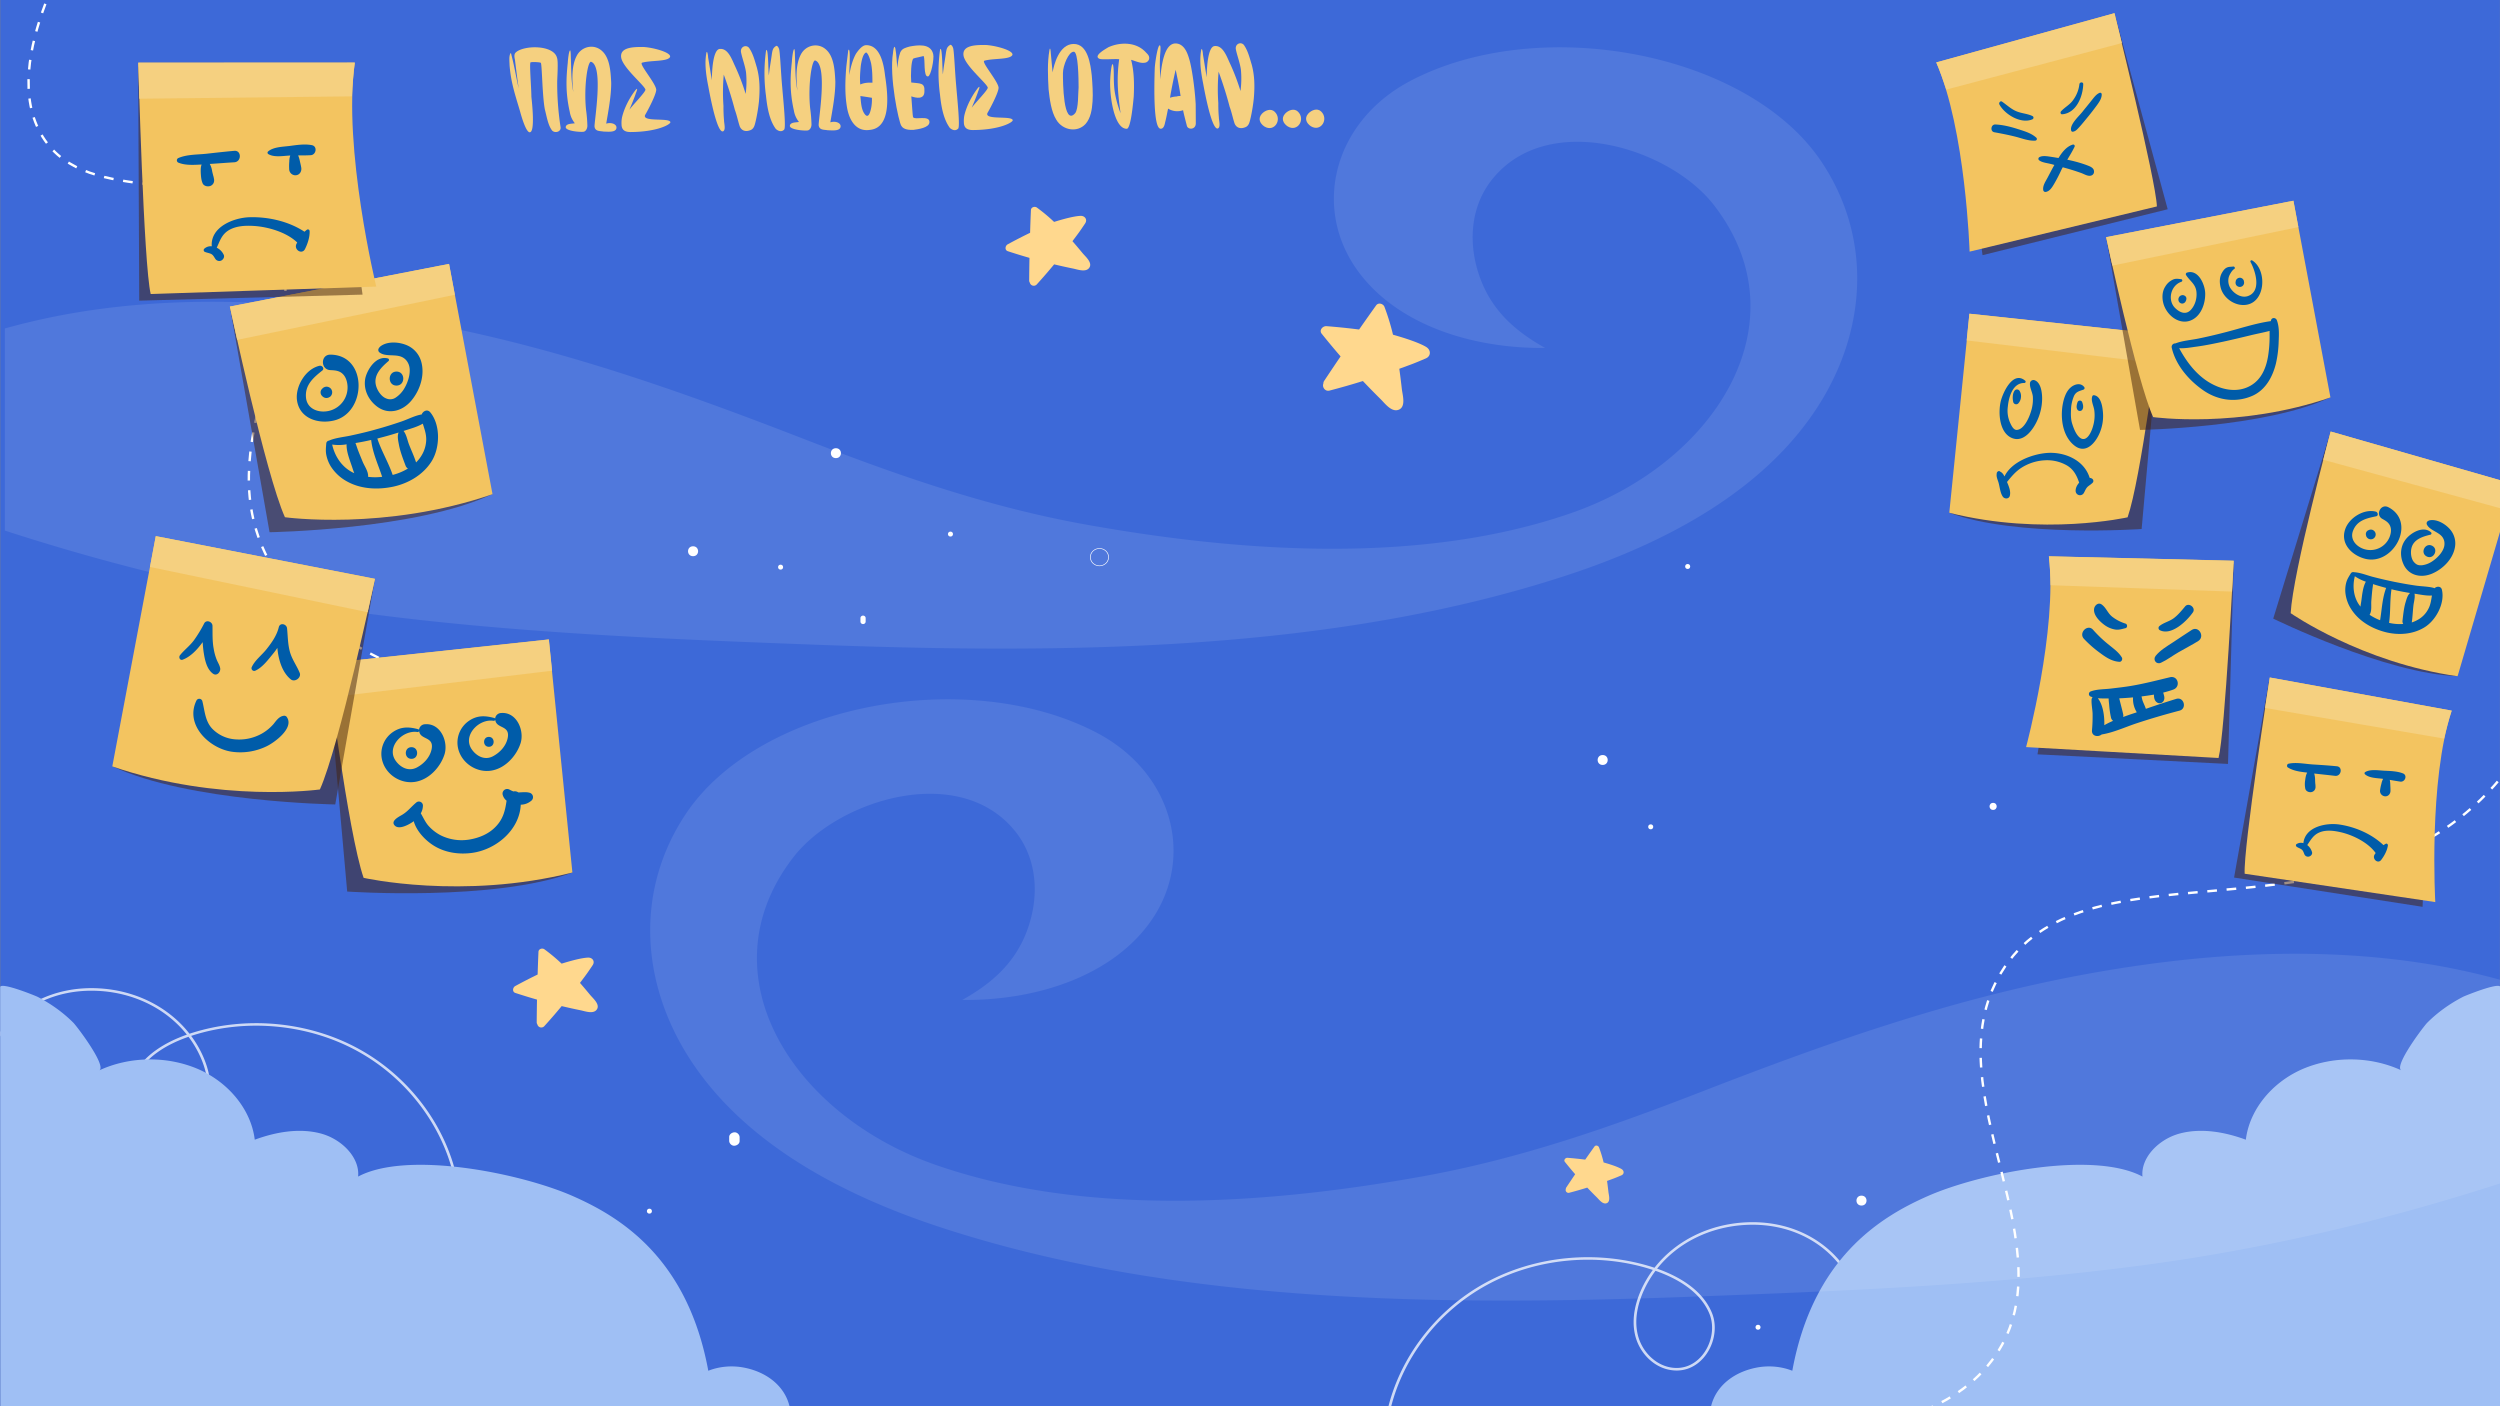 <?xml version="1.0" encoding="UTF-8" standalone="no"?>
<svg
   width="2400"
   height="1350"
   viewBox="0 0 2400 1350"
   version="1.1"
   id="svg8255"
   sodipodi:docname="background.svg"
   inkscape:version="1.2.1 (9c6d41e410, 2022-07-14)"
   xmlns:inkscape="http://www.inkscape.org/namespaces/inkscape"
   xmlns:sodipodi="http://sodipodi.sourceforge.net/DTD/sodipodi-0.dtd"
   xmlns:xlink="http://www.w3.org/1999/xlink"
   xmlns="http://www.w3.org/2000/svg"
   xmlns:svg="http://www.w3.org/2000/svg"
   xmlns:rdf="http://www.w3.org/1999/02/22-rdf-syntax-ns#"
   xmlns:cc="http://creativecommons.org/ns#"
   xmlns:dc="http://purl.org/dc/elements/1.1/">
  <rect x="0" y="0" width="2400" height="1350" fill="#808080" stroke="none"/>
  <sodipodi:namedview
     id="namedview8257"
     pagecolor="#ffffff"
     bordercolor="#000000"
     borderopacity="0.25"
     inkscape:showpageshadow="2"
     inkscape:pageopacity="0.0"
     inkscape:pagecheckerboard="0"
     inkscape:deskcolor="#d1d1d1"
     showgrid="false"
     inkscape:zoom="0.41650132"
     inkscape:cx="1122.4454"
     inkscape:cy="698.67726"
     inkscape:window-width="1920"
     inkscape:window-height="1017"
     inkscape:window-x="-8"
     inkscape:window-y="-8"
     inkscape:window-maximized="1"
     inkscape:current-layer="svg8255"
     showguides="false" />
  <defs
     id="defs7580">
    <clipPath
       id="clip-path">
      <rect
         x="2.568"
         y="-4.19"
         width="2044.233"
         height="1429.713"
         style="fill:none"
         id="rect7527" />
    </clipPath>
    <linearGradient
       id="_ÂÁ_Ï_ÌÌ_È_ËÂÌÚ_30"
       x1="973.728"
       y1="217.111"
       x2="1279.897"
       y2="405.211"
       gradientUnits="userSpaceOnUse">
      <stop
         offset="0.161"
         stop-color="#772d28"
         id="stop7536" />
      <stop
         offset="0.345"
         stop-color="#8e3930"
         id="stop7538" />
      <stop
         offset="1"
         stop-color="#d2603c"
         id="stop7540" />
    </linearGradient>
    <linearGradient
       id="_ÂÁ_Ï_ÌÌ_È_ËÂÌÚ_33"
       x1="975.558"
       y1="312.902"
       x2="1143.385"
       y2="444.727"
       gradientUnits="userSpaceOnUse">
      <stop
         offset="0.013"
         stop-color="#772d28"
         id="stop7543" />
      <stop
         offset="0.155"
         stop-color="#7d302a"
         id="stop7545" />
      <stop
         offset="0.592"
         stop-color="#8a372e"
         id="stop7547" />
      <stop
         offset="1"
         stop-color="#8e3930"
         id="stop7549" />
    </linearGradient>
    <linearGradient
       id="_ÂÁ_Ï_ÌÌ_È_ËÂÌÚ_30-2"
       x1="828.738"
       y1="472.541"
       x2="1247.884"
       y2="730.049"
       xlink:href="#_%C3%82%C3%81_%C3%8F_%C3%8C%C3%8C_%C3%88_%C3%8B%C3%82%C3%8C%C3%9A_30" />
    <linearGradient
       id="_ÂÁ_Ï_ÌÌ_È_ËÂÌÚ_30-3"
       x1="937.975"
       y1="496.495"
       x2="737.896"
       y2="766.158"
       xlink:href="#_%C3%82%C3%81_%C3%8F_%C3%8C%C3%8C_%C3%88_%C3%8B%C3%82%C3%8C%C3%9A_30" />
    <linearGradient
       id="_ÂÁ_Ï_ÌÌ_È_ËÂÌÚ_12"
       x1="1231.567"
       y1="673.644"
       x2="1270.831"
       y2="1060.539"
       gradientUnits="userSpaceOnUse">
      <stop
         offset="0.267"
         stop-color="#bb492f"
         id="stop7554" />
      <stop
         offset="0.813"
         stop-color="#a03c2b"
         id="stop7556" />
    </linearGradient>
    <linearGradient
       id="_ÂÁ_Ï_ÌÌ_È_ËÂÌÚ_10"
       x1="886.21"
       y1="1079.295"
       x2="886.21"
       y2="558.349"
       gradientUnits="userSpaceOnUse">
      <stop
         offset="0.183"
         stop-color="#bb492f"
         id="stop7559" />
      <stop
         offset="0.813"
         stop-color="#d2603c"
         id="stop7561" />
    </linearGradient>
    <linearGradient
       id="_ÂÁ_Ï_ÌÌ_È_ËÂÌÚ_10-2"
       x1="664.554"
       y1="1079.36"
       x2="664.554"
       y2="558.349"
       xlink:href="#_%C3%82%C3%81_%C3%8F_%C3%8C%C3%8C_%C3%88_%C3%8B%C3%82%C3%8C%C3%9A_10" />
    <linearGradient
       id="_ÂÁ_Ï_ÌÌ_È_ËÂÌÚ_12-2"
       x1="-2274.331"
       y1="-526.582"
       x2="-1997.934"
       y2="-526.582"
       gradientTransform="rotate(136.212,-523.831,697.567)"
       xlink:href="#_%C3%82%C3%81_%C3%8F_%C3%8C%C3%8C_%C3%88_%C3%8B%C3%82%C3%8C%C3%9A_12" />
    <linearGradient
       id="_ÂÁ_Ï_ÌÌ_È_ËÂÌÚ_12-3"
       x1="1105.355"
       y1="554.34"
       x2="1383.499"
       y2="554.34"
       xlink:href="#_%C3%82%C3%81_%C3%8F_%C3%8C%C3%8C_%C3%88_%C3%8B%C3%82%C3%8C%C3%9A_12" />
    <linearGradient
       id="_ÂÁ_Ï_ÌÌ_È_ËÂÌÚ_12-4"
       x1="1230.059"
       y1="673.569"
       x2="1269.397"
       y2="1061.191"
       xlink:href="#_%C3%82%C3%81_%C3%8F_%C3%8C%C3%8C_%C3%88_%C3%8B%C3%82%C3%8C%C3%9A_12" />
    <linearGradient
       id="_ÂÁ_Ï_ÌÌ_È_ËÂÌÚ_10-3"
       x1="884.053"
       y1="1079.983"
       x2="884.053"
       y2="558.057"
       xlink:href="#_%C3%82%C3%81_%C3%8F_%C3%8C%C3%8C_%C3%88_%C3%8B%C3%82%C3%8C%C3%9A_10" />
    <linearGradient
       id="_ÂÁ_Ï_ÌÌ_È_ËÂÌÚ_7"
       x1="762.545"
       y1="654.629"
       x2="1312.05"
       y2="246.048"
       gradientUnits="userSpaceOnUse">
      <stop
         offset="0.28"
         stop-color="#e27244"
         id="stop7569" />
      <stop
         offset="0.813"
         stop-color="#f2794e"
         id="stop7571" />
    </linearGradient>
    <radialGradient
       id="radial-gradient"
       cx="223.351"
       cy="411"
       r="59.925"
       gradientTransform="matrix(1,0,0,-1,0,1422)"
       gradientUnits="userSpaceOnUse">
      <stop
         offset="0"
         stop-color="#ff6163"
         id="stop7574" />
      <stop
         offset="1"
         stop-color="#c62020"
         id="stop7576" />
    </radialGradient>
    <radialGradient
       id="radial-gradient-2"
       cx="160.069"
       cy="217.826"
       r="67.136"
       xlink:href="#radial-gradient" />
  </defs>
  <title
     id="title7582">sinaisthimata-2</title>
  <rect
     x="0.255"
     y="-0.268"
     width="2399.657"
     height="1351.246"
     style="fill:#3d69d8;stroke-width:1.056"
     id="rect7584" />
  <g
     clip-path="url(#clip-path)"
     id="g7626"
     transform="matrix(1.174,0,0,0.951,-2.806,-0.063)">
    <g
       style="opacity:0.75"
       id="g7588">
      <path
         d="m 375.321,1191.23 c -0.028,0.01 -0.056,0.016 -0.085,0.023 a 1.117,1.117 0 0 1 -1.298,-1.005 c -9.342,-53.599 -39.01,-101.887 -79.36,-129.168 -40.35,-27.283 -90.793,-33.201 -134.901,-15.705 -0.324,0.126 -0.649,0.257 -0.977,0.389 a 116.024,116.024 0 0 1 9.168,19.065 c 4.385,11.711 8.848,29.44 5.208,47.397 -3.439,16.977 -14.336,30.773 -27.134,34.172 -10.688,2.896 -20.699,-1.091 -28.189,-11.232 -9.16,-12.401 -12.222,-31.246 -7.446,-45.824 7.855,-23.976 27.997,-37.489 44.882,-44.844 -16.714,-26.029 -43.119,-42.428 -72.845,-44.197 -35.113,-2.091 -65.965,17.166 -82.534,51.513 a 1.014,1.014 0 0 1 -1.499,0.487 1.422,1.422 0 0 1 -0.414,-1.762 c 16.988,-35.214 48.601,-54.96 84.558,-52.822 30.632,1.825 57.822,18.859 74.9,45.863 0.545,-0.227 1.085,-0.444 1.621,-0.657 44.735,-17.636 95.813,-11.733 136.701,15.915 40.888,27.648 70.951,76.577 80.418,130.891 a 1.325,1.325 0 0 1 -0.772,1.502 z M 156.545,1046.665 c -16.563,7.107 -36.53,20.24 -44.186,43.605 -4.496,13.725 -1.595,31.491 7.055,43.2 6.931,9.385 16.176,13.08 26.033,10.41 11.993,-3.302 22.238,-16.212 25.489,-32.253 3.498,-17.257 -0.834,-34.408 -5.083,-45.758 a 113.178,113.178 0 0 0 -9.309,-19.203 z"
         style="fill:#ffffff"
         id="path7586" />
    </g>
    <g
       style="opacity:0.75"
       id="g7592">
      <path
         d="m 1136.557,1425.978 c 9.467,-54.313 39.53,-103.243 80.418,-130.891 40.888,-27.648 91.966,-33.55 136.701,-15.915 0.536,0.213 1.076,0.43 1.621,0.657 17.078,-27.004 44.268,-44.038 74.9,-45.863 35.958,-2.138 67.57,17.608 84.558,52.822 a 1.422,1.422 0 0 1 -0.414,1.762 1.014,1.014 0 0 1 -1.499,-0.487 c -16.569,-34.347 -47.422,-53.604 -82.534,-51.513 -29.726,1.769 -56.131,18.168 -72.845,44.197 16.884,7.355 37.027,20.868 44.882,44.844 4.776,14.579 1.714,33.424 -7.446,45.824 -7.49,10.141 -17.501,14.128 -28.189,11.232 -12.798,-3.398 -23.695,-17.195 -27.134,-34.172 -3.64,-17.957 0.823,-35.686 5.208,-47.397 a 116.028,116.028 0 0 1 9.168,-19.065 c -0.328,-0.132 -0.653,-0.263 -0.977,-0.389 -44.107,-17.496 -94.551,-11.579 -134.901,15.705 -40.351,27.28 -70.019,75.569 -79.361,129.168 a 1.117,1.117 0 0 1 -1.298,1.005 c -0.028,-0.01 -0.057,-0.014 -0.085,-0.023 a 1.325,1.325 0 0 1 -0.772,-1.502 z m 210.239,-123.859 c -4.25,11.35 -8.581,28.501 -5.083,45.758 3.252,16.041 13.497,28.952 25.49,32.253 9.857,2.67 19.102,-1.025 26.034,-10.41 8.65,-11.709 11.551,-29.476 7.055,-43.2 -7.656,-23.365 -27.623,-36.497 -44.186,-43.605 a 113.18,113.18 0 0 0 -9.309,19.204 z"
         style="fill:#ffffff"
         id="path7590" />
    </g>
    <path
       d="m 901.443,571.556 c -4.256,0 -7.719,-4.07 -7.719,-9.071 0,-5.001 3.463,-9.071 7.719,-9.071 4.256,0 7.718,4.069 7.718,9.071 0,5.002 -3.463,9.071 -7.718,9.071 z m 0,-17.521 c -3.964,0 -7.189,3.79 -7.189,8.449 0,4.659 3.225,8.449 7.189,8.449 3.964,0 7.189,-3.79 7.189,-8.449 0,-4.659 -3.225,-8.449 -7.189,-8.449 z"
       style="fill:#ffffff"
       id="path7594" />
    <path
       d="m 685.928,452.517 c -5.481,0 -5.49,10.012 0,10.012 5.482,0 5.49,-10.012 0,-10.012 z"
       style="fill:#ffffff"
       id="path7596" />
    <path
       d="m 569.121,551.51 c -5.481,0 -5.49,10.012 0,10.012 5.481,-3e-4 5.49,-10.012 0,-10.012 z"
       style="fill:#ffffff"
       id="path7598" />
    <path
       d="m 602.925,1143.093 a 4.761,4.761 0 0 0 -4.259,5.006 v 3.552 c 0,2.618 1.959,5.127 4.259,5.006 a 4.761,4.761 0 0 0 4.259,-5.006 v -3.552 c 0,-2.618 -1.959,-5.127 -4.259,-5.006 z"
       style="fill:#ffffff"
       id="path7600" />
    <path
       d="m 1524.566,1207.021 c -5.481,0 -5.49,10.012 0,10.012 5.481,0 5.49,-10.012 0,-10.012 z"
       style="fill:#ffffff"
       id="path7602" />
    <path
       d="m 1312.925,762.24 c -5.481,0 -5.49,10.012 0,10.012 5.481,4e-4 5.49,-10.012 0,-10.012 z"
       style="fill:#ffffff"
       id="path7604" />
    <path
       d="m 1352.208,832.222 c -2.741,0 -2.745,5.006 0,5.006 2.741,0 2.745,-5.006 0,-5.006 z"
       style="fill:#ffffff"
       id="path7606" />
    <path
       d="m 1632.203,810.526 c -3.9,0 -3.907,7.124 0,7.124 3.9,10e-5 3.907,-7.124 0,-7.124 z"
       style="fill:#ffffff"
       id="path7608" />
    <path
       d="m 1439.956,1337.378 c -2.741,0 -2.745,5.006 0,5.006 2.741,0 2.745,-5.006 0,-5.006 z"
       style="fill:#ffffff"
       id="path7610" />
    <path
       d="m 533.424,1220.178 c -2.741,0 -2.745,5.006 0,5.006 2.741,0 2.745,-5.006 0,-5.006 z"
       style="fill:#ffffff"
       id="path7612" />
    <path
       d="m 779.603,536.705 c -2.741,0 -2.745,5.006 0,5.006 2.741,0 2.745,-5.006 0,-5.006 z"
       style="fill:#ffffff"
       id="path7614" />
    <path
       d="m 640.698,570.076 c -2.74,0 -2.745,5.006 0,5.006 2.741,0 2.745,-5.006 0,-5.006 z"
       style="fill:#ffffff"
       id="path7616" />
    <path
       d="m 709.629,622.225 a 1.595,1.595 0 0 0 -0.685,-0.517 1.411,1.411 0 0 0 -0.821,-0.215 2.003,2.003 0 0 0 -1.506,0.733 2.852,2.852 0 0 0 -0.624,1.77 v 3.551 a 2.83,2.83 0 0 0 0.624,1.77 1.594,1.594 0 0 0 0.685,0.517 1.41,1.41 0 0 0 0.82,0.215 2.003,2.003 0 0 0 1.506,-0.733 2.851,2.851 0 0 0 0.624,-1.77 v -3.551 a 2.831,2.831 0 0 0 -0.623,-1.77 z"
       style="fill:#ffffff"
       id="path7618" />
    <path
       d="m 1382.426,569.41 c -2.741,0 -2.745,5.006 0,5.006 2.741,0 2.745,-5.006 0,-5.006 z"
       style="fill:#ffffff"
       id="path7620" />
    <path
       d="m 540.374,1419.772 -39.804,-0.168 H 2.726 L 2.568,996.639 c -0.002,-5.856 29.155,8.793 30.521,9.673 a 122.652,122.652 0 0 1 29.222,26.073 c 3.229,4.015 27.826,44.334 21.156,48.217 a 83.8,83.8 0 0 1 81.511,-1.023 c 25.087,13.793 42.847,41.36 45.73,70.98 16.818,-7.651 35.942,-11.982 53.49,-6.433 17.548,5.549 32.577,24.45 31.025,43.654 40.428,-26.662 133.285,-3.33 175.664,19.736 38.479,20.944 93.677,62.132 110.684,176.277 a 43.589,43.589 0 0 1 27.479,-3.555 c 18.966,3.854 34.679,17.847 38.93,39.292 z"
       style="fill:#9fbff4"
       id="path7622" />
    <path
       d="m 1509.187,1419.772 39.804,-0.168 h 497.844 l 0.158,-422.965 c 0,-5.856 -29.155,8.793 -30.521,9.673 a 122.652,122.652 0 0 0 -29.222,26.073 c -3.229,4.015 -27.826,44.334 -21.156,48.217 a 83.8,83.8 0 0 0 -81.511,-1.023 c -25.087,13.793 -42.847,41.36 -45.73,70.98 -16.818,-7.651 -35.942,-11.982 -53.49,-6.433 -17.548,5.549 -32.577,24.45 -31.025,43.654 -40.428,-26.662 -133.285,-3.33 -175.664,19.736 -38.479,20.944 -93.677,62.132 -110.684,176.277 a 43.589,43.589 0 0 0 -27.479,-3.555 c -18.966,3.854 -34.679,17.847 -38.93,39.292 z"
       style="fill:#9fbff4"
       id="path7624" />
  </g>
  <path
     d="m 898.188,1118.265 c 144.215,50.285 318.518,37.948 468.035,10.935 93.031,-16.824 179.26,-47.014 265.028,-80.288 119.314,-46.36 238.283,-88.981 367.857,-113.095 110.899,-20.656 227.908,-28.507 339.959,-8.973 a 564.447,457.646 0 0 1 63.404,14.394 v 194.038 c -111.936,36.265 -226.524,63.558 -346.3,79.447 -143.062,18.974 -289.352,24.769 -433.912,30.19 -238.398,8.786 -493.973,7.103 -718.883,-66.549 -99.717,-32.62 -190.788,-83.373 -241.395,-162.166 -46.919,-72.904 -52.452,-161.605 -3.574,-234.883 70.205,-105.244 270.445,-143.005 394.717,-77.765 71.819,37.761 93.953,117.956 53.144,178.616 -36.313,53.837 -109.861,78.606 -182.488,77.765 26.053,-14.581 47.38,-32.433 59.6,-60.193 14.179,-32.153 14.871,-71.97 -8.646,-101.505 -53.605,-67.109 -170.498,-30.283 -212.921,24.488 -86.921,112.16 -1.73,247.407 136.375,295.543 z"
     style="opacity:0.1;isolation:isolate;fill:#ffffff;stroke-width:1.056"
     id="path7628" />
  <path
     d="m 1645.298,196.812 c -42.423,-54.772 -159.316,-91.598 -212.921,-24.488 -23.517,29.536 -22.825,69.353 -8.646,101.505 12.22,27.76 33.546,45.612 59.599,60.193 -72.626,0.841 -146.174,-23.928 -182.488,-77.765 -40.809,-60.66 -18.675,-140.855 53.144,-178.616 124.271,-65.24 324.512,-27.479 394.717,77.765 48.879,73.278 43.345,161.978 -3.574,234.883 -50.608,78.793 -141.679,129.545 -241.395,162.166 -224.911,73.652 -480.485,75.335 -718.883,66.549 C 640.291,613.582 494.002,607.787 350.94,588.813 231.164,572.923 116.577,545.631 4.64,509.366 V 315.328 A 564.454,457.652 0 0 1 68.044,300.934 c 112.052,-19.535 229.06,-11.683 339.959,8.973 129.574,24.114 248.543,66.736 367.857,113.095 85.768,33.274 171.997,63.464 265.027,80.288 149.517,27.012 323.82,39.35 468.035,-10.935 138.105,-48.136 223.296,-183.383 136.376,-295.543 z"
     style="opacity:0.1;isolation:isolate;fill:#ffffff;stroke-width:1.056"
     id="path7630" />
  <path
     d="m 43.524,3.682 c -15.079,40.087 -25.939,90.352 -2.482,127.833 44.307,70.681 164.446,22.34 215.951,87.87 57.587,73.225 -51.568,185.855 -7.198,300.656 21.968,56.967 82.223,115.67 230.596,153.276"
     style="fill:none;stroke:#ffffff;stroke-width:2.325px;stroke-miterlimit:10;stroke-dasharray:9.3, 9.3, 9.3, 9.3, 9.3, 9.3"
     id="path7632" />
  <path
     d="m 1719.605,1374.939 c 68.444,-0.17 149.707,-12.409 192.431,-68.689 80.527,-106.24 -59.75,-258.389 9.004,-372.468 76.808,-127.525 306.934,-28.199 453.358,-159.519 72.686,-65.09 126.284,-188.378 98.448,-431.396"
     style="fill:none;stroke:#ffffff;stroke-width:2.325px;stroke-miterlimit:10;stroke-dasharray:9.3, 9.3, 9.3, 9.3, 9.3, 9.3"
     id="path7634" />
  <path
     d="m 313.679,636.737 19.623,219.146 c 0,0 141.106,9.755 216.31,-18.262 z"
     style="opacity:0.5;isolation:isolate;fill:#42210b;stroke-width:1.134"
     id="path7636" />
  <path
     d="m 313.679,636.737 c 0,0 20.531,163.225 35.39,205.988 0,0 94.714,21.438 200.43,-5.104 L 526.814,613.824 Z"
     style="fill:#f3c460;stroke-width:1.134"
     id="path7638" />
  <path
     d="m 317.99,669.291 c -2.722,-19.51 -4.31,-32.441 -4.31,-32.441 l 213.247,-22.913 3.063,29.945 z"
     style="fill:#f5d080;stroke-width:1.134"
     id="path7640" />
  <path
     d="m 400.113,750.279 c 12.477,-2.722 22.686,-14.065 26.543,-25.862 3.97,-12.024 -3.516,-30.286 -18.489,-29.151 a 5.941,5.941 0 0 0 -5.898,5.445 1.176,1.176 0 0 0 -0.907,-0.681 c -8.848,-2.382 -16.334,-2.609 -24.16,2.722 a 25.309,25.309 0 0 0 -11.003,23.14 c 1.588,16.447 18.149,27.904 33.915,24.387 z m -20.19,-19.85 c -9.528,-13.271 6.692,-29.945 20.758,-27.677 a 1.531,1.531 0 0 0 1.701,-1.021 6.542,6.542 0 0 0 2.836,4.877 c 2.722,2.042 6.352,2.722 8.28,5.558 1.475,2.155 1.361,4.991 0.681,7.827 -1.815,7.486 -7.713,13.612 -14.406,17.014 -7.713,3.743 -15.313,-0.227 -19.85,-6.579 z"
     style="fill:#005ca9;stroke-width:1.134"
     id="path7642" />
  <path
     d="m 473.161,739.504 c 12.477,-2.722 22.686,-14.065 26.543,-25.862 3.97,-12.024 -3.516,-30.286 -18.489,-29.151 a 5.941,5.941 0 0 0 -5.898,5.445 1.176,1.176 0 0 0 -0.907,-0.681 c -8.847,-2.382 -16.334,-2.609 -24.16,2.722 a 25.309,25.309 0 0 0 -11.003,23.14 c 1.588,16.447 18.262,27.904 33.915,24.387 z m 0.567,-47.527 a 1.531,1.531 0 0 0 1.701,-1.021 6.542,6.542 0 0 0 2.836,4.877 c 2.722,2.042 6.352,2.722 8.28,5.558 1.475,2.155 1.361,4.991 0.681,7.827 -1.815,7.486 -7.713,13.612 -14.406,17.014 -7.6,3.743 -15.2,-0.227 -19.737,-6.579 -9.528,-13.271 6.579,-29.945 20.644,-27.677 z"
     style="fill:#005ca9;stroke-width:1.134"
     id="path7644" />
  <path
     d="m 469.305,716.931 c 6.125,0 6.125,-9.528 0,-9.528 -6.125,0 -6.125,9.528 0,9.528 z"
     style="fill:#005ca9;stroke-width:1.134"
     id="path7646" />
  <path
     d="m 395.008,717.271 c -7.259,0 -7.259,11.23 0,11.23 7.259,0 7.259,-11.23 0,-11.23 z"
     style="fill:#005ca9;stroke-width:1.134"
     id="path7648" />
  <path
     d="m 508.438,761.055 c -3.63,-1.021 -7.259,-0.34 -10.889,-0.34 a 5.523,5.523 0 0 0 -4.651,-0.907 38.561,38.561 0 0 1 -3.857,-1.815 4.44,4.44 0 0 0 -6.465,4.991 10.686,10.686 0 0 0 3.743,5.671 c -1.361,9.528 -3.289,17.582 -10.436,24.954 -6.692,7.033 -15.88,10.776 -25.295,12.364 a 45.366,45.366 0 0 1 -27.336,-3.97 40.979,40.979 0 0 1 -11.456,-8.734 c -3.403,-3.63 -5.331,-8.28 -7.827,-12.477 a 15.416,15.416 0 0 0 2.042,-7.486 3.874,3.874 0 0 0 -6.579,-2.722 c -4.651,3.857 -7.94,8.394 -13.271,11.57 -3.176,1.928 -11.57,5.898 -7.146,10.436 4.197,4.197 13.271,-0.907 17.014,-3.403 a 7.953,7.953 0 0 0 1.134,-0.907 c 2.722,9.755 11.23,18.489 19.17,23.48 10.889,6.806 24.16,8.734 36.751,7.033 23.366,-3.176 45.712,-22.119 46.846,-46.279 a 16.031,16.031 0 0 0 10.435,-4.083 4.372,4.372 0 0 0 -1.928,-7.373 z"
     style="fill:#005ca9;stroke-width:1.134"
     id="path7650" />
  <path
     d="m 2144.318,541.565 -5.425,191.814 -182.902,-9.203 c 0,0 19.472,-117.414 22.088,-153.452 2.519,-36.135 166.239,-29.16 166.239,-29.16 z"
     style="opacity:0.5;isolation:isolate;fill:#42210b;stroke-width:0.969"
     id="path7652" />
  <path
     d="m 2144.318,538.271 c 0,0 -8.234,165.077 -14.531,189.392 l -184.743,-10.463 c 0,0 30.322,-113.054 21.894,-183.192 z"
     style="fill:#f3c460;stroke-width:0.969"
     id="path7654" />
  <path
     d="m 1968.585,561.812 c -0.097,-7.653 -0.872,-20.731 -1.647,-27.707 l 177.38,4.263 c 0,0 -0.775,16.663 -1.55,29.547 z"
     style="fill:#f5d080;stroke-width:0.969"
     id="path7656" />
  <path
     d="m 2034.558,635.341 c 2.131,0.194 3.391,-2.422 2.422,-4.166 -3.197,-5.231 -7.847,-8.331 -12.497,-12.206 a 117.587,117.587 0 0 1 -15.113,-14.338 c -5.231,-6.006 -14.241,2.906 -8.719,8.719 a 108.745,108.745 0 0 0 15.5,13.563 c 5.619,4.166 11.238,7.944 18.406,8.428 z"
     style="fill:#005ca9;stroke-width:0.969"
     id="path7658" />
  <path
     d="m 2104.115,604.728 c -6.103,3.875 -12.11,8.041 -18.213,12.013 -5.619,3.681 -12.207,7.556 -16.469,12.884 -3.003,3.778 0.678,8.719 5.135,6.588 5.909,-2.713 11.238,-6.878 16.856,-10.075 6.2,-3.681 12.788,-6.878 18.891,-10.753 6.684,-4.263 0.484,-14.919 -6.2,-10.656 z"
     style="fill:#005ca9;stroke-width:0.969"
     id="path7660" />
  <path
     d="m 2073.308,604.922 c 11.141,5.813 26.157,-8.816 31.872,-17.05 3.1,-4.456 -3.972,-9.881 -7.46,-5.716 -3.391,4.069 -6.684,8.138 -10.947,11.335 -4.263,3.197 -9.978,4.263 -13.95,7.75 a 2.401,2.401 0 0 0 0.484,3.681 z"
     style="fill:#005ca9;stroke-width:0.969"
     id="path7662" />
  <path
     d="m 2020.995,600.466 a 24.035,24.035 0 0 0 9.494,3.875 c 3.681,0.581 6.394,-0.484 9.881,-1.259 2.228,-0.484 2.131,-3.875 0,-4.456 a 40.377,40.377 0 0 1 -12.788,-6.684 c -4.166,-3.294 -5.716,-8.622 -9.978,-11.625 -3.294,-2.422 -6.878,0.969 -7.266,4.166 -0.872,6.297 5.909,12.691 10.656,15.985 z"
     style="fill:#005ca9;stroke-width:0.969"
     id="path7664" />
  <path
     d="m 2089.293,670.894 c -9.784,3.003 -19.569,6.2 -29.256,9.591 v 0 c -0.872,-2.713 -2.228,-5.231 -3.197,-7.944 -0.387,-1.259 -0.678,-2.616 -0.969,-3.972 q 5.958,-0.727 11.916,-1.744 c 0,2.325 0.291,4.553 1.55,6.2 2.81,3.681 7.847,2.325 8.428,-2.325 0.194,-1.938 -0.581,-3.972 -1.066,-5.813 v 0 c 3.294,-0.872 6.588,-1.744 9.688,-2.906 7.363,-2.616 4.553,-13.756 -3.294,-11.819 -12.497,3.003 -24.703,6.2 -37.491,8.331 -6.394,1.066 -12.691,1.744 -19.084,2.519 -6.2,0.775 -13.369,0.484 -19.278,2.713 a 2.624,2.624 0 0 0 0,5.038 c 0.581,0.194 1.066,0.388 1.647,0.581 a 3.988,3.988 0 0 0 -0.969,2.034 c -0.291,4.456 0.775,9.106 0.969,13.66 a 148.706,148.706 0 0 1 -0.581,16.081 c -0.484,5.619 5.812,6.878 9.3,3.972 11.528,-1.841 22.959,-7.266 33.907,-10.85 13.466,-4.456 27.125,-8.428 40.785,-12.013 7.46,-1.938 4.263,-13.466 -3.003,-11.334 z m -65.004,-0.387 c 0,1.938 0.291,3.972 0.484,5.909 a 87.482,87.482 0 0 0 1.744,12.303 5.388,5.388 0 0 0 2.034,3.294 85.12,85.12 0 0 0 -8.428,4.166 c 0.291,-8.719 -1.162,-19.375 -6.2,-25.866 3.487,0.291 7.072,0.194 10.366,0.194 z m 13.95,17.825 a 6.401,6.401 0 0 0 0,-2.713 c -0.775,-3.584 -1.744,-7.072 -2.615,-10.559 q -0.581,-2.325 -1.163,-4.65 6.394,-0.291 12.788,-0.872 h 0.484 a 24.076,24.076 0 0 0 3.584,14.241 c -0.775,0.291 -1.55,0.581 -2.228,0.775 -3.584,1.163 -7.266,2.422 -10.85,3.778 z"
     style="fill:#005ca9;stroke-width:0.969"
     id="path7666" />
  <path
     d="m 2072.727,320.688 -16.759,187.164 c 0,0 -120.514,8.331 -184.743,-15.597 z"
     style="opacity:0.5;isolation:isolate;fill:#42210b;stroke-width:0.969"
     id="path7668" />
  <path
     d="m 2072.727,320.688 c 0,0 -17.535,139.405 -30.225,175.927 0,0 -80.891,18.31 -171.18,-4.359 l 19.375,-191.136 z"
     style="fill:#f3c460;stroke-width:0.969"
     id="path7670" />
  <path
     d="m 2069.046,348.491 c 2.325,-16.663 3.681,-27.707 3.681,-27.707 L 1890.6,301.216 l -2.616,25.575 z"
     style="fill:#f5d080;stroke-width:0.969"
     id="path7672" />
  <path
     d="m 1932.16,420.761 c 11.238,3.972 20.053,-9.009 23.831,-17.631 a 51.035,51.035 0 0 0 4.456,-20.441 c 0,-5.619 -1.066,-15.597 -7.363,-17.728 a 3.407,3.407 0 0 0 -4.262,2.422 c -0.678,4.359 2.325,8.913 2.712,13.369 a 38.242,38.242 0 0 1 -1.841,14.435 c -1.647,5.522 -6.588,17.244 -13.66,17.535 -3.1,0.097 -5.134,-4.263 -6.2,-6.588 a 28.281,28.281 0 0 1 -2.325,-15.694 c 0.872,-9.203 4.65,-22.96 15.888,-22.766 a 1.259,1.259 0 0 0 0.872,-2.131 c -11.722,-10.075 -21.41,11.141 -23.541,19.666 -2.616,11.141 -1.453,30.903 11.431,35.553 z"
     style="fill:#005ca9;stroke-width:0.969"
     id="path7674" />
  <path
     d="m 2018.767,395.185 c -0.484,-5.328 -2.034,-15.113 -8.719,-15.791 a 1.455,1.455 0 0 0 -1.453,1.066 c -1.55,4.166 1.453,9.397 1.938,13.563 a 36.913,36.913 0 0 1 -1.163,14.919 c -1.162,4.65 -5.716,15.791 -12.109,11.625 -4.069,-2.616 -6.588,-9.397 -7.944,-13.756 -1.356,-4.166 -1.356,-8.719 -1.163,-13.078 a 36.73,36.73 0 0 1 2.906,-13.66 c 2.034,-4.166 5.038,-4.553 9.01,-6.006 a 1.583,1.583 0 0 0 0.678,-2.616 c -3.487,-4.456 -9.591,-2.519 -13.078,0.678 -4.65,4.069 -6.684,11.335 -7.653,17.244 -2.034,13.272 0.387,30.032 11.819,38.654 11.044,8.234 20.344,-3.584 24.122,-13.078 a 41.686,41.686 0 0 0 2.809,-19.763 z"
     style="fill:#005ca9;stroke-width:0.969"
     id="path7676" />
  <path
     d="m 1994.354,386.37 c -0.678,2.131 -1.356,4.747 -0.097,6.781 a 2.814,2.814 0 0 0 4.844,0 c 1.259,-2.034 0.678,-4.65 -0.097,-6.781 a 2.396,2.396 0 0 0 -4.65,0 z"
     style="fill:#005ca9;stroke-width:0.969"
     id="path7678" />
  <path
     d="m 1933.807,375.326 c -1.938,3.003 -1.841,7.556 -1.066,10.753 a 2.9,2.9 0 0 0 4.747,1.259 9.711,9.711 0 0 0 2.616,-5.909 9.592,9.592 0 0 0 -1.259,-6.103 2.909,2.909 0 0 0 -5.038,0 z"
     style="fill:#005ca9;stroke-width:0.969"
     id="path7680" />
  <path
     d="m 2007.626,459.124 a 7.257,7.257 0 0 0 -1.55,-0.388 c -5.328,-17.438 -24.703,-25.382 -41.754,-23.831 -13.853,1.259 -33.519,8.622 -40.01,22.475 l -1.163,-2.034 a 9.458,9.458 0 0 0 -1.647,-1.744 2.325,2.325 0 0 0 -1.162,-0.678 c -1.453,-1.744 -3.778,0.194 -3.488,2.034 -0.581,2.519 0.969,5.813 1.647,8.041 1.259,4.263 1.647,10.075 4.165,13.756 1.744,2.519 6.006,2.422 6.781,-0.872 1.066,-4.263 -0.969,-9.009 -2.712,-13.175 4.166,-5.134 8.137,-9.978 13.853,-13.66 a 46.001,46.001 0 0 1 22.669,-7.169 38.168,38.168 0 0 1 20.634,4.747 c 6.684,3.778 9.785,9.784 12.11,16.76 -2.035,2.228 -3.488,5.134 -3.391,7.944 a 4.2,4.2 0 0 0 7.75,2.131 c 1.163,-1.841 1.647,-3.681 3.1,-5.425 a 7.744,7.744 0 0 1 1.259,-1.259 1.699,1.699 0 0 0 0.484,-0.387 26.997,26.997 0 0 0 3.681,-2.906 c 1.453,-1.453 0.678,-3.681 -1.26,-4.359 z"
     style="fill:#005ca9;stroke-width:0.969"
     id="path7682" />
  <path
     d="m 2021.867,227.687 32.55,185.033 c 0,0 120.804,-1.938 182.708,-31.291 z"
     style="opacity:0.5;isolation:isolate;fill:#42210b;stroke-width:0.969"
     id="path7684" />
  <path
     d="m 2021.867,227.687 c 0,0 29.257,137.37 45.144,172.73 0,0 82.151,11.431 170.211,-18.891 l -35.553,-188.811 z"
     style="fill:#f3c460;stroke-width:0.969"
     id="path7686" />
  <path
     d="m 2027.873,255.006 c -3.681,-16.469 -6.006,-27.319 -6.006,-27.319 l 179.802,-34.972 4.747,25.285 z"
     style="fill:#f5d080;stroke-width:0.969"
     id="path7688" />
  <path
     d="m 2104.986,306.738 c 8.525,-4.65 12.207,-15.888 12.013,-24.994 -0.097,-8.331 -6.491,-23.444 -17.438,-20.053 a 1.589,1.589 0 0 0 -0.969,2.325 c 3.681,5.813 9.203,8.622 9.978,16.081 0.678,6.103 -1.163,12.885 -5.425,17.438 -4.747,5.038 -10.463,2.519 -14.822,-1.647 -7.847,-7.459 -4.553,-21.894 5.813,-25.381 a 1.297,1.297 0 0 0 -0.291,-2.519 c -3.197,-0.291 -5.231,-0.872 -8.331,0.678 a 16.456,16.456 0 0 0 -6.878,6.491 c -3.778,5.716 -3.197,14.241 -0.291,20.15 4.747,9.978 16.178,17.147 26.641,11.431 z"
     style="fill:#005ca9;stroke-width:0.969"
     id="path7690" />
  <path
     d="m 2091.908,285.231 a 4.375,4.375 0 0 0 -0.484,3.488 3.722,3.722 0 0 0 3.487,2.713 3.798,3.798 0 0 0 3.391,-2.325 4.63,4.63 0 0 0 0.581,-1.744 3.664,3.664 0 0 0 0,-1.453 3.27,3.27 0 0 0 -1.453,-1.938 4.258,4.258 0 0 0 -2.131,-0.678 4.12,4.12 0 0 0 -1.066,0.194 3.867,3.867 0 0 0 -2.325,1.744 z"
     style="fill:#005ca9;stroke-width:0.969"
     id="path7692" />
  <path
     d="m 2156.525,292.594 c 18.697,-2.906 19.86,-33.81 5.522,-42.625 a 1.153,1.153 0 0 0 -1.55,1.55 c 4.747,8.622 10.85,28.191 -2.616,32.744 -6.684,2.228 -14.047,-2.906 -17.147,-8.428 a 13.695,13.695 0 0 1 -1.259,-9.203 c 0.484,-2.422 3.1,-7.072 5.328,-8.331 1.356,-0.775 0.388,-2.713 -1.065,-2.422 -2.228,0.388 -3.875,0 -6.103,1.066 -2.034,0.969 -3.487,3.003 -4.553,4.941 -2.519,4.263 -2.422,9.494 -1.26,14.144 2.616,10.366 13.95,18.213 24.703,16.566 z"
     style="fill:#005ca9;stroke-width:0.969"
     id="path7694" />
  <path
     d="m 2150.228,275.447 a 4.102,4.102 0 0 0 2.906,-1.163 4.389,4.389 0 0 0 1.066,-1.841 4.343,4.343 0 0 0 0,-2.228 c 0,-0.194 -0.097,-0.387 -0.097,-0.678 a 4.054,4.054 0 0 0 -1.066,-1.744 3.88,3.88 0 0 0 -2.809,-1.163 4.069,4.069 0 0 0 -2.034,0.581 4.222,4.222 0 0 0 -1.841,2.422 c 0,0.194 -0.097,0.388 -0.097,0.678 a 4.573,4.573 0 0 0 0.387,3.197 4.366,4.366 0 0 0 3.585,1.938 z"
     style="fill:#005ca9;stroke-width:0.969"
     id="path7696" />
  <path
     d="m 2185.781,307.416 c -0.969,-2.616 -4.747,-2.906 -5.619,0 -0.097,0.291 -0.097,0.581 -0.194,0.872 -14.822,2.034 -29.741,7.169 -44.272,10.85 -8.622,2.228 -17.244,4.263 -25.866,6.006 -6.878,1.356 -14.822,1.938 -21.506,4.553 a 3.325,3.325 0 0 0 -3.487,3.972 c 3.778,16.856 16.566,31.582 30.516,41.172 14.047,9.688 31.485,12.013 47.179,5.038 12.497,-5.619 19.278,-18.31 22.378,-31 a 108.471,108.471 0 0 0 2.616,-20.925 c 0.29,-7.072 0.678,-14.047 -1.744,-20.538 z m -6.975,16.856 a 119.137,119.137 0 0 1 -1.453,17.631 c -1.841,11.238 -6.297,22.185 -16.566,28.191 -13.078,7.653 -28.675,4.069 -40.785,-3.488 -12.303,-7.75 -21.216,-19.763 -27.997,-32.357 5.425,0.388 11.334,-0.775 16.469,-1.453 8.719,-1.163 17.438,-3.003 26.059,-4.844 8.525,-1.841 16.953,-3.875 25.382,-5.909 6.2,-1.55 12.691,-2.713 18.891,-4.359 z"
     style="fill:#005ca9;stroke-width:0.969"
     id="path7698" />
  <path
     d="m 2030.711,15.753 50.279,185.13 -177.767,44.079 c 0,0 -15.306,-117.995 -23.25,-153.258 -7.944,-35.263 150.739,-75.951 150.739,-75.951 z"
     style="opacity:0.5;isolation:isolate;fill:#42210b;stroke-width:0.969"
     id="path7700" />
  <path
     d="m 2029.839,12.653 c 0,0 39.913,160.427 40.785,185.517 l -179.802,43.4 c 0,0 -3.682,-116.929 -32.066,-181.642 z"
     style="fill:#f3c460;stroke-width:0.969"
     id="path7702" />
  <path
     d="m 1868.444,85.988 c -2.325,-7.266 -6.781,-19.666 -9.591,-26.06 l 171.083,-47.275 c 0,0 4.069,16.178 7.072,28.675 z"
     style="fill:#f5d080;stroke-width:0.969"
     id="path7704" />
  <path
     d="m 1937.323,123.964 c -6.975,-2.228 -14.434,-4.166 -21.797,-4.456 -4.263,-0.194 -5.231,6.684 -0.969,7.459 6.975,1.259 13.853,2.616 20.732,4.359 5.91,1.55 12.207,4.069 18.503,3.681 a 1.611,1.611 0 0 0 1.163,-2.713 c -4.747,-4.456 -11.625,-6.394 -17.631,-8.331 z"
     style="fill:#005ca9;stroke-width:0.969"
     id="path7706" />
  <path
     d="m 2017.633,90.445 a 1.46,1.46 0 0 0 -2.131,-1.259 c -3.197,1.356 -5.328,4.456 -7.46,7.072 -3.003,3.875 -6.2,7.653 -9.203,11.431 -3.197,4.069 -12.303,12.013 -10.463,17.825 a 1.473,1.473 0 0 0 1.259,0.969 c 3.003,-0.291 4.456,-2.325 6.491,-4.456 3.003,-3.294 5.813,-6.878 8.622,-10.269 q 4.505,-5.522 8.719,-11.334 c 2.034,-2.809 4.359,-6.394 4.166,-9.978 z"
     style="fill:#005ca9;stroke-width:0.969"
     id="path7708" />
  <path
     d="m 2002.52,158.258 a 123.094,123.094 0 0 0 -15.21,-4.359 c -0.872,-0.194 -1.841,-0.388 -2.713,-0.581 2.422,-4.069 4.941,-8.138 6.975,-12.4 a 1.471,1.471 0 0 0 -1.647,-2.131 c -6.103,1.841 -10.366,7.363 -13.756,12.884 -2.034,-0.291 -4.069,-0.678 -6.103,-0.969 -3.584,-0.484 -9.009,-1.744 -12.303,0.194 a 1.788,1.788 0 0 0 -0.388,2.809 c 2.712,2.325 7.46,2.713 10.85,3.584 1.356,0.291 2.712,0.678 3.972,1.066 -2.325,4.069 -4.456,8.331 -6.685,12.497 -1.938,3.584 -4.747,7.653 -3.972,11.819 a 2.136,2.136 0 0 0 2.616,1.55 c 3.778,-0.775 6.006,-4.65 7.847,-7.75 a 142.74,142.74 0 0 0 6.588,-12.691 c 0.484,-1.066 1.066,-2.131 1.647,-3.197 1.163,0.291 2.325,0.678 3.487,0.969 q 7.266,2.034 14.531,4.65 c 3.1,1.163 6.975,3.778 10.172,1.938 a 3.779,3.779 0 0 0 1.841,-3.294 c 0.097,-4.069 -4.553,-5.328 -7.75,-6.588 z"
     style="fill:#005ca9;stroke-width:0.969"
     id="path7710" />
  <path
     d="m 1979.658,109.723 c 13.659,-1.066 19.957,-17.244 20.247,-28.869 0.097,-2.422 -3.391,-2.228 -3.681,0 a 31.603,31.603 0 0 1 -6.103,15.306 c -3.1,4.456 -8.138,6.878 -11.625,10.85 -0.775,0.969 -0.291,2.809 1.163,2.713 z"
     style="fill:#005ca9;stroke-width:0.969"
     id="path7712" />
  <path
     d="m 1951.273,114.47 a 1.729,1.729 0 0 0 0,-3.003 c -4.456,-2.228 -9.881,-2.519 -14.531,-4.263 -5.619,-2.034 -9.881,-6.2 -14.725,-9.591 -1.647,-1.163 -3.391,1.066 -2.616,2.616 5.134,9.688 20.925,19.181 31.872,14.241 z"
     style="fill:#005ca9;stroke-width:0.969"
     id="path7714" />
  <path
     d="m 220.667,294.293 38.112,216.65 c 0,0 141.447,-2.269 213.928,-36.638 z"
     style="opacity:0.5;isolation:isolate;fill:#42210b;stroke-width:1.134"
     id="path7716" />
  <path
     d="m 220.667,294.293 c 0,0 34.256,160.843 52.858,202.245 0,0 96.188,13.385 199.296,-22.119 L 431.079,253.345 Z"
     style="fill:#f3c460;stroke-width:1.134;fill-opacity:1"
     id="path7718" />
  <path
     d="m 227.7,326.28 c -4.31,-19.283 -7.033,-31.987 -7.033,-31.987 l 210.412,-40.948 5.558,29.605 z"
     style="fill:#f5d080;stroke-width:1.134"
     id="path7720" />
  <path
     d="m 317.196,340.459 c -9.642,-0.113 -9.528,14.519 0,14.859 4.651,0.227 8.734,0.454 12.137,3.97 2.949,3.063 4.083,7.6 4.31,11.57 a 23.111,23.111 0 0 1 -16.561,23.253 c -9.642,2.836 -21.778,-0.567 -23.253,-11.797 -1.475,-12.477 6.806,-19.623 15.653,-26.656 2.269,-1.815 -0.227,-4.991 -2.609,-4.537 -13.498,2.949 -23.48,19.85 -21.778,33.008 2.269,17.128 19.51,23.026 34.709,19.737 32.327,-6.692 33.689,-63.067 -2.609,-63.407 z"
     style="fill:#005ca9;stroke-width:1.134"
     id="path7722" />
  <path
     d="m 361.206,389.687 c 11.116,9.074 25.181,5.218 33.802,-5.218 8.394,-10.095 13.158,-24.955 9.188,-37.885 A 24.092,24.092 0 0 0 391.492,331.838 c -7.486,-3.516 -18.943,-4.651 -25.975,0.454 a 7.11,7.11 0 0 0 -1.928,2.155 2.964,2.964 0 0 0 1.021,4.083 c 4.991,3.63 13.044,1.815 18.943,3.403 a 12.332,12.332 0 0 1 8.28,6.806 c 3.403,6.579 0.567,16.901 -3.63,24.047 a 26.559,26.559 0 0 1 -7.94,8.621 9.407,9.407 0 0 1 -9.415,1.134 c -4.764,-1.701 -8.848,-7.827 -9.982,-12.818 -2.382,-9.982 5.558,-17.468 12.137,-23.14 a 1.486,1.486 0 0 0 -0.681,-2.495 c -10.889,-2.949 -19.396,9.868 -21.552,18.716 -2.155,10.322 2.382,20.417 10.436,26.883 z"
     style="fill:#005ca9;stroke-width:1.134"
     id="path7724" />
  <path
     d="m 309.142,380.046 c 0.113,0.227 0.34,0.34 0.454,0.454 a 5.402,5.402 0 0 0 3.857,1.588 v 0 a 6.168,6.168 0 0 0 3.857,-1.588 5.477,5.477 0 0 0 0,-7.713 5.602,5.602 0 0 0 -3.857,-1.588 v 0 a 5.652,5.652 0 0 0 -4.083,1.928 4.767,4.767 0 0 0 -0.227,6.919 z"
     style="fill:#005ca9;stroke-width:1.134"
     id="path7726" />
  <path
     d="m 380.603,370.177 c 8.734,0 8.734,-13.498 0,-13.498 -8.621,0.113 -8.621,13.498 0,13.498 z"
     style="fill:#005ca9;stroke-width:1.134"
     id="path7728" />
  <path
     d="m 413.044,395.812 c -2.836,-3.403 -7.033,-1.134 -8.28,2.155 a 3.859,3.859 0 0 0 -1.134,0.113 c -6.352,1.361 -12.477,4.651 -18.602,6.692 -7.713,2.609 -15.54,5.104 -23.48,7.26 -8.167,2.382 -16.561,4.31 -24.954,6.125 -6.806,1.475 -14.406,2.042 -20.871,4.877 a 2.897,2.897 0 0 0 -2.495,2.609 c -0.34,4.31 -0.794,7.713 0.227,12.024 a 33.472,33.472 0 0 0 4.197,10.209 42.468,42.468 0 0 0 15.653,14.406 c 13.385,7.373 29.605,8.053 44.351,4.877 14.519,-3.176 28.471,-11.343 36.524,-24.047 8.28,-12.931 8.961,-35.05 -1.134,-47.3 z m -94.147,30.966 a 43.635,43.635 0 0 0 13.838,-0.227 c -0.34,6.806 3.176,15.426 4.991,20.871 0.681,1.928 1.361,4.424 2.382,6.806 -0.227,-0.113 -0.567,-0.227 -0.794,-0.34 -10.776,-4.991 -17.922,-15.653 -20.417,-27.11 z m 34.483,30.966 c 0.454,-4.991 -3.516,-10.209 -5.331,-14.746 -1.588,-3.857 -3.176,-7.713 -4.651,-11.57 -0.681,-1.928 -1.361,-4.083 -2.155,-6.125 5.104,-0.794 10.095,-1.815 15.086,-2.949 1.361,12.477 6.692,23.593 10.549,35.39 a 53.753,53.753 0 0 1 -13.498,0 z m 23.593,-1.815 c -4.083,-12.024 -10.776,-22.913 -14.746,-34.936 a 9.45,9.45 0 0 0 1.701,-0.454 c 6.352,-1.588 12.591,-3.403 18.716,-5.331 -1.475,3.63 -0.34,8.054 0.34,11.797 1.248,6.692 3.97,13.612 6.352,19.964 a 5.306,5.306 0 0 0 2.269,2.836 54.912,54.912 0 0 1 -14.632,6.125 z m 27.11,-17.695 a 31.752,31.752 0 0 1 -4.651,5.671 c -1.928,-6.012 -4.651,-11.683 -6.919,-17.582 -1.475,-3.97 -2.382,-9.301 -5.104,-12.591 6.012,-2.042 12.931,-3.743 18.489,-7.033 1.475,4.877 3.289,9.528 3.289,15.086 a 30.555,30.555 0 0 1 -5.104,16.447 z"
     style="fill:#005ca9;stroke-width:1.134"
     id="path7730" />
  <path
     d="m 132.646,63.918 1.021,224.704 214.382,-5.785 c 0,0 -19.623,-137.93 -21.552,-180.239 C 324.455,60.401 132.646,63.918 132.646,63.918 Z"
     style="opacity:0.5;isolation:isolate;fill:#42210b;stroke-width:1.134"
     id="path7732" />
  <path
     d="m 132.759,60.174 c 0,0 5.104,193.511 11.91,222.095 l 216.537,-7.146 c 0,0 -32.327,-133.166 -20.531,-214.949 z"
     style="fill:#f3c460;stroke-width:1.134"
     id="path7734" />
  <path
     d="m 337.84,92.502 c 0.34,-8.961 1.588,-24.274 2.722,-32.441 l -207.803,0.113 c 0,0 0.454,19.51 0.907,34.596 z"
     style="fill:#f5d080;stroke-width:1.134"
     id="path7736" />
  <path
     d="m 299.387,139.348 c -6.919,-1.361 -14.632,-0.113 -21.552,0.794 -6.465,0.794 -15.54,0.907 -20.531,5.331 a 1.554,1.554 0 0 0 0.34,2.495 c 5.558,3.289 14.065,1.701 20.304,1.361 h 0.681 a 19.301,19.301 0 0 0 -0.907,5.785 51.706,51.706 0 0 0 -0.113,7.26 6.006,6.006 0 0 0 5.898,5.898 c 4.083,0 6.352,-3.743 5.671,-7.486 -0.34,-2.155 -0.907,-4.31 -1.361,-6.352 a 27.72,27.72 0 0 0 -1.588,-5.218 c 3.97,0 7.94,0 11.91,-0.227 5.331,-0.113 6.919,-8.507 1.248,-9.642 z"
     style="fill:#005ca9;stroke-width:1.134"
     id="path7738" />
  <path
     d="m 202.745,178.141 c 3.063,-1.815 3.403,-5.218 2.155,-8.167 0.907,2.042 -0.113,-0.907 -0.227,-1.475 -0.34,-1.475 -0.794,-2.949 -1.021,-4.31 a 20.948,20.948 0 0 0 -2.269,-6.806 c 7.827,-0.454 15.767,-1.134 23.593,-1.588 7.033,-0.454 7.033,-11.57 0,-11.003 -9.074,0.794 -18.035,1.815 -27.11,2.836 -8.734,0.907 -18.716,0.567 -26.883,4.197 a 2.444,2.444 0 0 0 0,4.197 c 6.919,2.949 15.086,2.269 22.572,1.928 -1.021,2.609 -0.907,5.898 -0.794,8.507 0.227,3.403 0.454,6.579 1.815,9.642 1.361,2.836 5.558,3.516 8.167,2.042 z"
     style="fill:#005ca9;stroke-width:1.134"
     id="path7740" />
  <path
     d="m 294.623,220.564 a 18.511,18.511 0 0 0 -2.269,1.928 c -15.2,-9.982 -34.483,-14.406 -52.518,-13.952 -15.313,0.34 -37.999,9.301 -36.524,27.904 a 9.163,9.163 0 0 0 -7.259,2.382 1.865,1.865 0 0 0 0.794,3.063 c 1.928,0.794 4.083,1.021 5.898,1.928 1.928,1.021 2.722,2.836 3.857,4.537 a 4.581,4.581 0 0 0 5.104,2.042 c 2.155,-0.567 4.083,-3.289 3.176,-5.558 a 14.116,14.116 0 0 0 -6.806,-7.033 c 3.063,-6.579 4.651,-12.477 11.343,-16.674 6.692,-4.083 15.086,-4.651 22.686,-4.31 14.065,0.567 32.441,5.785 42.876,15.653 0.113,0.113 0.227,0.113 0.34,0.227 -0.227,0.567 -0.567,1.134 -0.794,1.588 -2.495,5.558 5.445,10.436 8.28,4.764 2.495,-4.991 4.651,-11.456 4.424,-17.128 a 1.638,1.638 0 0 0 -2.609,-1.361 z"
     style="fill:#005ca9;stroke-width:1.134"
     id="path7742" />
  <path
     d="m 2237.416,414.27 -55.122,179.608 c 0,0 108.501,53.185 176.992,55.219 z"
     style="opacity:0.5;isolation:isolate;fill:#42210b;stroke-width:0.969"
     id="path7744" />
  <path
     d="m 2237.416,414.27 c 0,0 -36.328,135.723 -38.363,174.377 0,0 68.007,47.469 160.233,60.547 l 54.154,-184.355 z"
     style="fill:#f3c460;stroke-width:0.969"
     id="path7746" />
  <path
     d="m 2230.344,441.395 c 4.166,-16.372 7.072,-27.125 7.072,-27.125 l 176.024,50.569 -7.266,24.703 z"
     style="fill:#f5d080;stroke-width:0.969"
     id="path7748" />
  <path
     d="m 2292.829,486.927 c -7.266,-3.778 -12.884,7.363 -5.716,11.238 3.488,1.938 6.491,3.681 7.75,7.75 1.066,3.391 0.194,7.363 -1.26,10.559 a 19.843,19.843 0 0 1 -21.7,11.238 c -8.428,-1.55 -16.372,-8.913 -13.078,-17.922 3.681,-10.075 12.788,-12.206 22.281,-14.144 2.422,-0.484 1.744,-3.875 -0.291,-4.456 -11.431,-3.003 -25.575,5.909 -29.353,16.663 -4.941,13.853 5.91,24.994 18.697,28.482 27.319,7.363 50.279,-35.069 22.669,-49.407 z"
     style="fill:#005ca9;stroke-width:0.969"
     id="path7750" />
  <path
     d="m 2307.264,541.468 c 4.941,11.238 17.147,13.756 27.803,9.106 10.269,-4.456 19.763,-13.95 21.7,-25.285 a 20.567,20.567 0 0 0 -3.972,-16.178 c -4.263,-5.522 -12.691,-10.85 -19.86,-9.688 a 5.654,5.654 0 0 0 -2.228,0.872 2.593,2.593 0 0 0 -0.775,3.488 c 2.422,4.65 9.203,6.491 13.078,9.978 a 10.473,10.473 0 0 1 3.681,8.428 c 0,6.297 -6.103,13.078 -12.11,16.953 a 22.293,22.293 0 0 1 -9.397,3.488 c -3.391,0.291 -5.328,-0.387 -7.556,-2.809 -3.003,-3.1 -3.681,-9.397 -2.615,-13.659 2.034,-8.525 11.044,-11.141 18.309,-12.885 a 1.332,1.332 0 0 0 0.484,-2.228 c -7.169,-6.491 -18.6,0 -23.638,5.909 -6.006,7.072 -6.49,16.469 -2.906,24.51 z"
     style="fill:#005ca9;stroke-width:0.969"
     id="path7752" />
  <path
     d="m 2271.419,513.955 c 0,0.194 0.097,0.388 0.097,0.581 a 4.931,4.931 0 0 0 2.325,2.713 v 0 a 5.081,5.081 0 0 0 3.584,0.291 4.931,4.931 0 0 0 2.713,-2.325 4.611,4.611 0 0 0 0.29,-3.584 4.932,4.932 0 0 0 -2.325,-2.713 v 0 a 4.21,4.21 0 0 0 -2.422,-0.484 3.209,3.209 0 0 0 -1.453,0.388 4.006,4.006 0 0 0 -2.809,5.134 z"
     style="fill:#005ca9;stroke-width:0.969"
     id="path7754" />
  <path
     d="m 2329.642,534.202 c 6.587,3.391 11.819,-6.878 5.231,-10.269 -6.684,-3.391 -11.916,6.878 -5.231,10.269 z"
     style="fill:#005ca9;stroke-width:0.969"
     id="path7756" />
  <path
     d="m 2344.27,566.268 c -0.872,-3.778 -4.941,-3.584 -7.169,-1.55 -0.29,-0.097 -0.581,-0.291 -0.872,-0.388 -5.328,-1.356 -11.335,-1.356 -16.759,-2.131 -6.878,-0.969 -13.853,-2.228 -20.635,-3.584 -7.169,-1.453 -14.241,-3.1 -21.313,-4.941 -5.716,-1.55 -11.819,-4.069 -17.729,-4.359 a 2.671,2.671 0 0 0 -2.906,0.969 c -1.938,3.197 -3.584,5.522 -4.553,9.203 a 27.897,27.897 0 0 0 -0.775,9.397 35.8,35.8 0 0 0 6.297,16.953 c 7.363,10.85 19.375,17.631 31.872,20.925 12.303,3.197 26.06,2.422 37.2,-4.166 11.238,-6.491 20.344,-23.056 17.341,-36.328 z m -83.604,-13.078 a 41.313,41.313 0 0 0 10.559,5.231 c -2.906,5.038 -3.584,12.981 -4.263,17.825 -0.194,1.744 -0.678,3.875 -0.872,6.103 -0.194,-0.194 -0.291,-0.387 -0.484,-0.581 -6.2,-7.944 -7.46,-18.891 -4.941,-28.578 z m 14.144,37.007 c 2.325,-3.681 1.356,-9.106 1.647,-13.272 0.291,-3.584 0.581,-7.072 0.969,-10.656 0.194,-1.744 0.582,-3.681 0.678,-5.522 4.166,1.356 8.331,2.519 12.594,3.681 -3.778,9.978 -4.069,20.538 -5.813,31 a 49.924,49.924 0 0 1 -10.075,-5.231 z m 18.697,7.75 c 1.55,-10.753 0.678,-21.603 2.325,-32.26 a 8.063,8.063 0 0 1 1.453,0.388 c 5.425,1.259 10.85,2.325 16.372,3.197 -2.519,2.228 -3.391,6.006 -4.359,9.106 -1.647,5.619 -2.228,11.819 -2.906,17.631 a 4.949,4.949 0 0 0 0.678,3.003 45.38,45.38 0 0 1 -13.563,-1.066 z m 27.513,-2.906 a 30.133,30.133 0 0 1 -5.716,2.519 c 0.775,-5.328 0.969,-10.656 1.55,-15.985 0.388,-3.584 1.841,-8.041 1.066,-11.625 5.328,0.775 11.334,2.131 16.759,1.744 -0.775,4.263 -1.163,8.525 -3.391,12.691 a 24.789,24.789 0 0 1 -10.269,10.656 z"
     style="fill:#005ca9;stroke-width:0.969"
     id="path7758" />
  <path
     d="m 2178.322,653.554 -33.616,188.908 180.964,28.094 c 0,0 4.747,-118.867 9.494,-154.711 4.844,-35.844 -156.842,-62.291 -156.842,-62.291 z"
     style="opacity:0.5;isolation:isolate;fill:#42210b;stroke-width:0.969"
     id="path7760" />
  <path
     d="m 2179,650.357 c 0,0 -25.479,163.333 -24.122,188.424 l 182.999,27.222 c 0,0 -6.685,-116.832 15.791,-183.774 z"
     style="fill:#f3c460;stroke-width:0.969"
     id="path7762" />
  <path
     d="m 2346.305,709.064 c 1.647,-7.459 5.038,-20.15 7.266,-26.835 l -174.571,-31.775 c 0,0 -2.616,16.469 -4.553,29.16 z"
     style="fill:#f5d080;stroke-width:0.969"
     id="path7764" />
  <path
     d="m 2306.876,742.486 c -5.619,-2.228 -12.303,-2.325 -18.212,-2.616 -5.522,-0.291 -13.175,-1.647 -18.116,1.356 a 1.318,1.318 0 0 0 -0.097,2.131 c 4.166,3.681 11.625,3.584 16.76,4.263 0.194,0 0.387,0.097 0.581,0.097 a 15.654,15.654 0 0 0 -1.647,4.65 45.531,45.531 0 0 0 -1.26,6.103 5.187,5.187 0 0 0 4.069,5.909 c 3.488,0.678 6.006,-2.131 5.91,-5.425 0,-1.841 -0.097,-3.778 -0.194,-5.619 a 24.397,24.397 0 0 0 -0.484,-4.65 c 3.294,0.581 6.684,1.163 9.978,1.647 4.65,0.775 7.266,-6.006 2.712,-7.847 z"
     style="fill:#005ca9;stroke-width:0.969"
     id="path7766" />
  <path
     d="m 2219.688,760.214 c 2.809,-1.066 3.681,-3.778 3.003,-6.491 0.388,1.841 0.097,-0.775 0,-1.259 -0.097,-1.259 -0.194,-2.519 -0.194,-3.778 a 22.117,22.117 0 0 0 -0.872,-6.103 c 6.684,0.775 13.369,1.453 20.053,2.228 6.006,0.678 7.653,-8.622 1.647,-9.203 -7.75,-0.775 -15.403,-1.259 -23.154,-1.744 -7.459,-0.484 -15.887,-2.325 -23.25,-0.678 -1.453,0.291 -1.841,2.713 -0.678,3.488 5.328,3.488 12.303,4.263 18.697,5.038 -1.26,2.034 -1.647,4.844 -1.938,7.072 a 22.424,22.424 0 0 0 0.097,8.428 c 0.678,2.713 4.166,3.875 6.588,3.003 z"
     style="fill:#005ca9;stroke-width:0.969"
     id="path7768" />
  <path
     d="m 2290.407,810.008 a 13.723,13.723 0 0 0 -2.228,1.356 c -11.238,-10.656 -26.738,-17.438 -41.947,-19.763 -12.884,-2.034 -33.325,1.938 -34.972,17.825 a 7.756,7.756 0 0 0 -6.491,0.872 c -1.163,0.678 -0.678,2.131 0.194,2.713 1.453,0.969 3.294,1.453 4.65,2.519 1.453,1.163 1.841,2.809 2.519,4.359 a 3.795,3.795 0 0 0 3.972,2.519 c 1.938,-0.194 3.972,-2.131 3.488,-4.166 a 12.797,12.797 0 0 0 -4.65,-6.975 c 3.584,-5.134 5.812,-9.784 12.11,-12.303 6.2,-2.422 13.369,-1.55 19.763,-0.097 11.722,2.616 26.35,9.784 33.616,19.763 0.097,0.097 0.097,0.194 0.194,0.291 -0.29,0.388 -0.581,0.872 -0.872,1.259 -2.906,4.263 3.003,9.591 6.2,5.328 2.906,-3.778 5.716,-8.913 6.394,-13.66 0.291,-1.163 -0.872,-2.422 -1.938,-1.841 z"
     style="fill:#005ca9;stroke-width:0.969"
     id="path7770" />
  <path
     d="m 359.959,555.634 -38.112,216.65 c 0,0 -141.447,-2.269 -213.928,-36.638 z"
     style="opacity:0.5;isolation:isolate;fill:#42210b;stroke-width:1.134"
     id="path7772" />
  <path
     d="m 359.959,555.634 c 0,0 -34.256,160.843 -52.858,202.245 0,0 -96.188,13.385 -199.296,-22.119 l 41.742,-221.074 z"
     style="fill:#f3c460;stroke-width:1.134"
     id="path7774" />
  <path
     d="m 352.926,587.735 c 4.31,-19.283 7.033,-31.987 7.033,-31.987 l -210.412,-41.061 -5.558,29.605 z"
     style="fill:#f5d080;stroke-width:1.134"
     id="path7776" />
  <path
     d="m 194.578,616.433 c 0.113,2.949 0.454,5.898 0.794,8.848 1.134,7.373 2.722,16.788 9.074,21.438 3.743,2.722 7.6,-1.701 6.919,-5.331 -0.567,-2.949 -2.155,-5.218 -3.289,-7.94 a 50.541,50.541 0 0 1 -2.949,-10.776 c -1.361,-7.26 -1.021,-14.632 -1.134,-21.892 -0.113,-4.083 -6.125,-6.239 -8.053,-2.155 a 126.018,126.018 0 0 1 -9.641,15.88 c -3.97,5.445 -9.301,9.301 -13.498,14.519 -1.475,1.815 -0.227,5.218 2.495,4.31 7.6,-2.836 13.952,-9.528 19.283,-16.901 z"
     style="fill:#005ca9;stroke-width:1.134"
     id="path7778" />
  <path
     d="m 287.704,645.924 c -2.836,-6.919 -7.146,-12.477 -9.301,-19.85 -2.155,-7.6 -2.042,-15.2 -2.836,-22.913 -0.454,-4.197 -6.806,-5.785 -7.94,-1.021 -1.928,8.053 -7.033,15.2 -12.137,21.552 -4.31,5.331 -10.776,10.209 -13.725,16.561 a 2.59,2.59 0 0 0 3.516,3.516 c 6.692,-3.063 12.25,-10.549 16.788,-16.107 a 66.463,66.463 0 0 0 4.197,-5.671 c 1.021,11.91 4.991,24.047 13.158,30.399 3.97,2.722 10.095,-2.042 8.28,-6.465 z"
     style="fill:#005ca9;stroke-width:1.134"
     id="path7780" />
  <path
     d="m 272.845,687.099 c -4.877,0.454 -7.486,4.537 -10.322,8.054 a 42.878,42.878 0 0 1 -11.116,9.074 44.473,44.473 0 0 1 -25.522,5.558 34.142,34.142 0 0 1 -21.892,-9.982 c -7.146,-7.373 -7.373,-17.355 -9.755,-26.769 a 3.046,3.046 0 0 0 -5.558,-0.681 c -11.57,23.253 11.91,45.826 33.348,49.228 a 57.758,57.758 0 0 0 33.802,-5.104 c 7.713,-3.63 26.202,-17.241 19.85,-27.563 a 3.105,3.105 0 0 0 -2.836,-1.815 z"
     style="fill:#005ca9;stroke-width:1.134"
     id="path7782" />
  <g
     id="g23960">
    <g
       id="g23954">
      <rect
         x="29.303"
         y="-67.018"
         width="2046.49"
         height="1418.538"
         style="fill:none"
         id="rect23952" />
    </g>
  </g>
  <g
     id="g20836">
    <rect
       x="0.311"
       y="0.208"
       width="2046.49"
       height="1418.538"
       style="fill:none"
       id="rect7530" />
  </g>
  <path
     d="m 529.458,124.514 c -3.531,-5.117 -4.747,-13.282 -6.418,-19.577 -2.529,-13.294 -2.709,-43.997 -3.879,-44.575 -0.004,-0.584 -7.478,-1.123 -9.81,-0.526 -1.28,0.708 0.721,23.579 0.776,33.035 0.617,5.834 3.699,33.602 -1.436,34.099 -3.615,0.605 -8.264,-15.596 -9.457,-20.142 -4.644,-15.617 -8.802,-27.735 -10.066,-44.422 -0.018,-3.036 -0.629,-7.585 0.522,-10.511 1.037,-2.341 1.055,0.578 1.647,2.325 2.51,9.793 4.205,20.173 6.601,30.666 -1.218,-8.632 -2.44,-17.965 -3.544,-27.182 -0.602,-2.915 -1.202,-5.831 1.007,-7.595 8.131,-6.935 36.499,-7.101 39.375,5.608 1.305,3.378 0.115,19.73 0.136,23.115 a 278.005,278.005 0 0 0 3.169,42.828 c 1.197,5.13 -6.264,6.925 -8.624,2.853 z"
     style="fill:#f5d080;fill-opacity:1"
     id="path7805" />
  <path
     d="m 591.68,123.45 c -1.143,3.977 -8.739,2.853 -12.125,2.873 -3.506,-0.68 -8.055,0.047 -8.782,-4.619 -0.605,-3.499 9.002,-57.843 -3.166,-62.325 -3.396,-1.731 -7.33,24.209 -4.984,46.144 a 134.972,134.972 0 0 1 1.257,15.17 c 0.014,2.335 -1.139,5.027 -3.353,5.74 -3.032,0.602 -17.982,-0.596 -17.423,-4.568 0.564,-3.506 6.288,-2.955 8.736,-3.553 a 23.004,23.004 0 0 1 -4.851,-10.83 c -4.074,-17.955 -3.572,-31.967 -1.911,-47.388 -0.008,-1.284 0.983,-11.68 2.267,-11.688 0.584,-0.003 0.619,5.951 0.621,6.301 0.532,11.205 0.132,22.648 2.414,33.609 -1.231,-10.967 -1.897,-24.856 3.184,-34.576 4.732,-9.367 16.743,-11.889 24.372,-4.812 7.629,6.844 8.29,20.149 8.817,30.537 0.074,12.608 -2.76,27.218 -4.79,39.255 5.01,-1.663 10.86,0.637 9.717,4.73 z"
     style="fill:#f5d080;fill-opacity:1"
     id="path7807" />
  <path
     d="m 643.234,54.735 c -2.424,4.567 -17.96,3.024 -26.702,5.41 -3.966,0.607 12.956,19.537 13.46,25.956 0.027,4.553 -7.939,19.66 -10.715,24.346 -2.878,7.022 23.595,2.197 24.322,6.863 0.014,2.218 -12.787,9.297 -38.121,9.445 -5.253,0.031 -8.766,-1.7 -8.799,-7.42 a 26.143,26.143 0 0 1 0.543,-7.008 c 2.28,-9.353 7.363,-18.605 12.577,-25.524 2.898,-3.52 1.751,-0.01 0.601,2.798 -1.722,5.264 -4.026,10.531 -6.213,15.797 2.777,-4.102 15.429,-16.901 15.415,-19.236 -0.02,-3.502 -22.072,-21.236 -23.299,-31.153 -1.224,-9.799 12.085,-9.877 20.141,-9.923 8.172,-0.048 28.397,4.97 26.79,9.649 z"
     style="fill:#f5d080;fill-opacity:1"
     id="path7809" />
  <path
     d="m 728.594,97.434 a 164.408,164.408 0 0 1 -2.93,17.996 c -1.141,4.56 -1.583,8.648 -6.246,9.843 -3.963,1.308 -7.589,0.044 -9.246,-3.915 -1.783,-5.36 -2.867,-11.075 -4.764,-16.084 -2.867,-11.074 -6.554,-22.61 -10.588,-33.677 a 185.942,185.942 0 0 0 -0.291,30.122 138.158,138.158 0 0 0 0.548,13.89 c 0.017,2.918 1.922,9.211 -0.989,10.513 -5.711,1.668 -12.337,-33.435 -14.146,-43.348 -1.925,-9.678 -3.623,-20.76 -2.047,-30.575 0.668,-5.725 1.872,0.572 1.886,2.907 1.207,6.881 2.302,14.347 3.63,21.927 -0.044,-7.588 0.876,-30.009 7.764,-30.049 7.468,-0.627 11.145,9.158 13.982,15.446 a 205.045,205.045 0 0 1 10.67,27.724 90.262,90.262 0 0 0 0.345,-20.9 c -1.092,-6.881 -3.46,-12.705 -4.781,-19.002 -1.085,-5.831 5.791,-8.089 8.27,-3.434 3.415,5.118 5.091,11.996 6.875,17.823 2.981,10.84 3.044,21.463 2.058,32.794 z"
     style="fill:#f5d080;fill-opacity:1"
     id="path7811" />
  <path
     d="m 752.92,124.26 c -2.437,2.816 -5.828,1.668 -8.175,-0.536 -6.355,-8.719 -8.298,-21.316 -9.409,-31.817 a 160.447,160.447 0 0 1 -0.239,-40.977 c 0,0 0.33,-3.504 0.8,-2.924 1.752,-0.01 1.648,22.406 2.243,24.271 0.547,-6.424 1.795,-12.619 2.69,-19.162 0.782,-5.959 1.477,-7.014 3.919,-8.779 1.043,-1.057 2.454,0.686 3.048,2.434 1.062,1.861 1.764,22.055 3.136,36.99 1.255,15.054 3.604,37.455 1.988,40.5 z"
     style="fill:#f5d080;fill-opacity:1"
     id="path7813" />
  <path
     d="m 806.845,122.194 c -1.143,3.977 -8.738,2.853 -12.124,2.873 -3.506,-0.68 -8.056,0.047 -8.783,-4.619 -0.605,-3.499 9.003,-57.842 -3.166,-62.324 -3.396,-1.732 -7.33,24.209 -4.984,46.144 a 134.972,134.972 0 0 1 1.257,15.17 c 0.014,2.335 -1.139,5.027 -3.353,5.741 -3.032,0.601 -17.982,-0.596 -17.423,-4.568 0.564,-3.506 6.288,-2.956 8.735,-3.554 a 23.014,23.014 0 0 1 -4.85,-10.83 c -4.074,-17.955 -3.572,-31.967 -1.911,-47.388 -0.008,-1.284 0.982,-11.681 2.267,-11.688 0.584,-0.003 0.619,5.951 0.621,6.301 0.532,11.205 0.132,22.648 2.414,33.609 -1.231,-10.968 -1.896,-24.856 3.184,-34.576 4.732,-9.367 16.743,-11.889 24.373,-4.812 7.629,6.844 8.29,20.15 8.817,30.537 0.074,12.608 -2.76,27.218 -4.79,39.255 5.01,-1.664 10.86,0.637 9.716,4.73 z"
     style="fill:#f5d080;fill-opacity:1"
     id="path7815" />
  <path
     d="m 834.882,124.716 c -12.714,1.826 -19.314,-8.643 -21.603,-20.772 -2.413,-13.412 -1.907,-26.724 -0.817,-40.039 0.556,-4.79 1.112,-9.347 1.669,-14.02 -0.007,-1.284 0.567,-2.922 1.04,-1.874 1.299,2.444 0.112,19.263 0.141,24.049 1.242,-7.129 2.952,-14.144 6.419,-20.468 1.62,-2.345 5.672,-8.206 9.759,-8.23 13.425,-0.078 16.916,17.997 18.148,29.081 2.549,16.68 6.832,50.395 -14.756,52.273 z m 2.655,-45.313 c -0.034,-5.837 -0.072,-12.258 -1.276,-18.555 -0.598,-2.448 -2.39,-9.326 -4.731,-10.48 -3.379,1.188 -4.616,9.25 -5.179,12.873 -0.551,5.724 -1.098,12.148 -0.48,17.865 3.727,-1.656 7.461,-1.911 11.666,-1.702 z m -0.5,14.48 c -3.505,-0.564 -6.894,-1.127 -11.101,-1.687 0.614,5.25 0.658,12.838 4.305,17.487 3.999,5.114 5.697,-4.119 6.263,-7.041 a 43.553,43.553 0 0 0 0.533,-8.759 z"
     style="fill:#f5d080;fill-opacity:1"
     id="path7817" />
  <path
     d="m 890.857,73.371 c -4.666,0.61 -2.432,-16.681 -4.2,-19.589 -1.747,0.594 -8.628,1.801 -9.793,2.392 -2.207,1.764 -2.708,16.127 -2.083,23.011 8.646,1.117 13.192,-0.077 12.658,8.566 0.047,8.056 -8.019,6.351 -12.581,4.743 0.493,4.551 1.162,19.023 1.751,20.07 1.769,2.908 15.632,-2.31 15.672,4.579 0.033,5.72 -11.518,6.955 -15.601,7.563 -3.385,0.019 -9.223,0.054 -11.465,-4.02 -2.354,-3.372 -11.832,-47.096 -7.881,-70.236 -0.006,-1.051 1.001,-8.645 2.194,-3.982 1.204,6.298 1.242,12.719 1.861,19.02 0.554,-5.257 1.107,-10.397 2.831,-15.077 1.728,-3.979 5.11,-4.583 9.19,-5.774 6.882,-1.208 20.06,-3.502 22.459,7.341 1.191,4.08 -2.212,21.379 -5.013,21.395 z"
     style="fill:#f5d080;fill-opacity:1"
     id="path7819" />
  <path
     d="m 919.987,123.285 c -2.434,2.816 -5.827,1.668 -8.175,-0.536 -6.355,-8.719 -8.298,-21.316 -9.408,-31.817 a 160.361,160.361 0 0 1 -0.239,-40.977 c 0,0 0.329,-3.504 0.799,-2.924 1.752,-0.01 1.648,22.406 2.243,24.271 0.547,-6.424 1.795,-12.619 2.69,-19.162 0.782,-5.959 1.477,-7.014 3.919,-8.779 1.044,-1.057 2.455,0.686 3.049,2.434 1.062,1.862 1.764,22.055 3.135,36.99 1.255,15.053 3.604,37.455 1.988,40.5 z"
     style="fill:#f5d080;fill-opacity:1"
     id="path7821" />
  <path
     d="m 971.879,52.817 c -2.424,4.568 -17.961,3.024 -26.703,5.41 -3.967,0.606 12.956,19.537 13.46,25.956 0.027,4.553 -7.939,19.659 -10.715,24.345 -2.878,7.022 23.596,2.198 24.323,6.863 0.014,2.218 -12.788,9.298 -38.121,9.445 -5.254,0.031 -8.767,-1.7 -8.8,-7.42 a 26.135,26.135 0 0 1 0.543,-7.008 c 2.28,-9.352 7.363,-18.605 12.577,-25.524 2.897,-3.519 1.751,-0.01 0.601,2.798 -1.722,5.264 -4.026,10.531 -6.213,15.797 2.777,-4.102 15.429,-16.901 15.415,-19.236 -0.02,-3.502 -22.072,-21.236 -23.299,-31.153 -1.224,-9.799 12.085,-9.876 20.141,-9.923 8.172,-0.048 28.398,4.971 26.791,9.649 z"
     style="fill:#f5d080;fill-opacity:1"
     id="path7823" />
  <path
     d="m 1048.845,97.549 c -0.539,7.591 -1.659,15.653 -6.762,21.521 -8.122,8.687 -22.031,5.85 -27.926,-3.923 -5.066,-8.026 -6.419,-19.692 -7.526,-29.493 -0.655,-12.138 -1.316,-25.326 0.832,-37.48 0.676,-4.09 1.29,1.043 1.301,2.911 0.5,5.718 1.125,12.602 1.742,18.436 1.127,-6.895 6.146,-27.238 20.154,-27.32 13.775,-0.081 16.225,19.518 17.456,30.485 0.632,8.169 1.267,16.922 0.729,24.863 z m -18.141,-47.877 c -4.786,0.028 -10.198,13.019 -10.271,20.374 -0.066,8.64 0.301,51.484 11.667,38.692 3.478,-4.223 2.799,-20.33 3.357,-24.886 -0.044,-7.588 -0.203,-34.79 -4.752,-34.18 z"
     style="fill:#f5d080;fill-opacity:1"
     id="path7825" />
  <path
     d="m 1103.13,56.721 a 4.861,4.861 0 0 1 -4.533,3.529 c -4.082,0.607 -8.648,-1.7 -12.74,-2.844 2.986,11.54 3.057,23.565 2.54,35.126 -0.551,5.724 -2.738,31.071 -6.707,31.094 -12.726,0.074 -16.896,-34.459 -15.81,-48.242 -0.01,-1.167 0.971,-13.781 2.138,-13.788 1.167,-0.007 1.222,9.099 1.225,9.683 0.037,6.42 0.074,12.725 1.278,19.022 a 104.815,104.815 0 0 0 5.244,18.415 c -2.316,-16.682 -4.153,-31.615 -1.353,-51.828 -4.089,-0.56 -16.691,0.682 -19.032,-0.472 -6.321,-2.882 6.83,-9.847 8.575,-11.025 11.41,-5.203 27.053,-5.294 36.221,5.043 1.761,1.741 3.523,3.365 2.955,6.287 z"
     style="fill:#f5d080;fill-opacity:1"
     id="path7827" />
  <path
     d="m 1147.866,100.007 c 0.034,5.72 0.073,12.491 0.107,18.329 0.037,6.421 -7.784,6.467 -8.626,2.268 -0.358,-1.516 -2.983,-11.307 -3.588,-14.806 a 16.444,16.444 0 0 1 -14.369,-1.551 c -0.911,3.975 -1.586,8.415 -2.843,13.093 -0.453,2.337 -1.362,6.546 -4.517,6.214 -6.775,-0.661 -6.068,-39.542 -5.474,-57.757 0.202,-5.372 2.898,-23.367 5.007,-22.212 1.17,0.46 0.057,9.689 0.063,10.857 -0.409,9.81 0.083,14.243 0.127,21.714 1.107,-10.396 3.274,-38.895 18.132,-33.845 5.851,2.3 8.226,9.058 9.893,14.769 2.38,7.925 5.299,27.988 6.086,42.927 z m -14.521,-7.854 c -1.218,-8.632 -2.898,-16.561 -4.7,-25.189 -2.165,9.118 -3.866,17.768 -5.447,26.883 a 22.355,22.355 0 0 1 6.298,-1.205 10.609,10.609 0 0 1 3.849,-0.489 z"
     style="fill:#f5d080;fill-opacity:1"
     id="path7829" />
  <path
     d="m 1203.641,94.661 a 164.413,164.413 0 0 1 -2.93,17.997 c -1.141,4.56 -1.583,8.648 -6.246,9.843 -3.963,1.307 -7.589,0.044 -9.246,-3.916 -1.783,-5.36 -2.867,-11.074 -4.764,-16.084 -2.867,-11.074 -6.554,-22.61 -10.588,-33.678 a 185.949,185.949 0 0 0 -0.291,30.123 138.141,138.141 0 0 0 0.548,13.89 c 0.017,2.918 1.922,9.212 -0.989,10.513 -5.712,1.667 -12.338,-33.434 -14.146,-43.348 -1.925,-9.679 -3.623,-20.76 -2.047,-30.576 0.668,-5.725 1.872,0.573 1.886,2.908 1.207,6.881 2.302,14.346 3.63,21.927 -0.044,-7.588 0.876,-30.01 7.765,-30.05 7.468,-0.627 11.145,9.158 13.982,15.446 a 205.021,205.021 0 0 1 10.67,27.723 90.252,90.252 0 0 0 0.345,-20.899 c -1.092,-6.882 -3.46,-12.706 -4.781,-19.002 -1.085,-5.831 5.791,-8.089 8.27,-3.434 3.415,5.117 5.091,11.996 6.875,17.823 2.98,10.839 3.043,21.463 2.058,32.793 z"
     style="fill:#f5d080;fill-opacity:1"
     id="path7831" />
  <path
     d="m 1211.317,109.327 c 3.249,-3.522 8.725,-5.538 12.364,-2.057 7.631,7.311 -0.232,20.082 -9.841,14.184 -4.337,-2.893 -6.466,-7.668 -2.523,-12.127 z"
     style="fill:#f5d080;fill-opacity:1"
     id="path7833" />
  <path
     d="m 1233.616,109.196 c 3.249,-3.522 8.725,-5.538 12.364,-2.057 7.631,7.31 -0.232,20.082 -9.841,14.184 -4.337,-2.894 -6.466,-7.668 -2.523,-12.127 z"
     style="fill:#f5d080;fill-opacity:1"
     id="path7835" />
  <path
     d="m 1255.915,109.067 c 3.249,-3.522 8.724,-5.538 12.363,-2.057 7.631,7.311 -0.233,20.082 -9.84,14.184 -4.337,-2.894 -6.466,-7.668 -2.523,-12.127 z"
     style="fill:#f5d080;fill-opacity:1"
     id="path7837" />
  <path
     d="m 564.529,919.3 c -8.714,0.332 -25.322,5.849 -25.385,5.789 a 167.842,167.842 0 0 0 -16.494,-13.76 c -2.032,-1.474 -5.602,-0.398 -5.724,2.405 q -0.476,10.904 -0.804,21.812 -10.858,5.267 -21.467,11.051 c -2.46,1.343 -3.133,5.57 0.064,6.621 q 10.34,3.397 20.801,6.399 -0.199,10.817 -0.285,21.636 a 3.754,3.754 0 0 0 0.635,2.163 3.881,3.881 0 0 0 6.591,1.773 q 8.609,-9.475 16.759,-19.336 9.036,2.164 18.141,4.02 c 4.387,0.891 12.395,3.981 15.633,-0.854 3.244,-4.844 -3.775,-10.647 -6.474,-13.912 -3.202,-3.872 -6.434,-7.721 -9.736,-11.508 6.124,-8.179 6.527,-8.573 12.202,-17.075 2.399,-3.594 -0.185,-7.387 -4.456,-7.224 z"
     style="fill:#ffd88e"
     id="path7839" />
  <path
     d="m 1369.065,333.034 c -9.737,-5.833 -31.767,-11.628 -31.794,-11.738 a 218.495,218.495 0 0 0 -8.2,-26.73 c -1.167,-3.051 -5.825,-4.418 -7.952,-1.448 q -8.272,11.551 -16.387,23.211 -15.584,-1.978 -31.264,-3.215 c -3.637,-0.285 -7.377,3.846 -4.638,7.264 q 8.858,11.056 18.13,21.767 -7.908,11.653 -15.695,23.388 a 4.887,4.887 0 0 0 -0.845,2.81 c -1.343,3.039 1.559,7.76 5.926,6.62 q 16.123,-4.21 32.021,-9.167 8.313,8.784 16.921,17.282 c 4.15,4.09 10.684,13.154 17.652,10.184 6.981,-2.975 3.455,-14.293 2.833,-19.771 -0.738,-6.499 -1.525,-12.993 -2.433,-19.47 12.493,-4.564 13.213,-4.707 25.446,-9.941 5.171,-2.215 5.05,-8.188 0.278,-11.047 z"
     style="fill:#ffd88e"
     id="path7841" />
  <path
     d="m 1037.295,207.231 c -8.714,0.332 -25.322,5.849 -25.385,5.789 a 167.842,167.842 0 0 0 -16.494,-13.76 c -2.032,-1.474 -5.602,-0.398 -5.724,2.405 q -0.476,10.904 -0.804,21.812 -10.858,5.267 -21.467,11.052 c -2.46,1.343 -3.133,5.57 0.064,6.621 q 10.34,3.397 20.801,6.399 -0.199,10.817 -0.285,21.636 a 3.754,3.754 0 0 0 0.635,2.163 3.881,3.881 0 0 0 6.591,1.773 q 8.609,-9.475 16.759,-19.336 9.036,2.164 18.141,4.02 c 4.387,0.891 12.395,3.981 15.633,-0.854 3.244,-4.844 -3.775,-10.647 -6.474,-13.912 -3.202,-3.872 -6.434,-7.721 -9.736,-11.508 6.124,-8.179 6.527,-8.573 12.202,-17.075 2.398,-3.595 -0.186,-7.388 -4.456,-7.225 z"
     style="fill:#ffd88e"
     id="path7843" />
  <path
     d="m 1556.734,1122.311 c -5.286,-3.167 -17.247,-6.313 -17.262,-6.373 a 118.607,118.607 0 0 0 -4.452,-14.512 c -0.634,-1.657 -3.163,-2.398 -4.317,-0.786 q -4.491,6.271 -8.897,12.602 -8.461,-1.074 -16.974,-1.745 c -1.975,-0.155 -4.005,2.088 -2.518,3.944 q 4.809,6.003 9.843,11.818 -4.293,6.327 -8.521,12.698 a 2.654,2.654 0 0 0 -0.459,1.525 2.742,2.742 0 0 0 3.217,3.594 q 8.754,-2.285 17.385,-4.977 4.513,4.769 9.187,9.383 c 2.253,2.221 5.801,7.141 9.583,5.529 3.79,-1.615 1.876,-7.76 1.538,-10.734 -0.401,-3.528 -0.828,-7.054 -1.321,-10.571 6.783,-2.478 7.173,-2.555 13.815,-5.397 2.807,-1.202 2.742,-4.445 0.151,-5.997 z"
     style="fill:#ffd88e"
     id="path7845" />
</svg>
